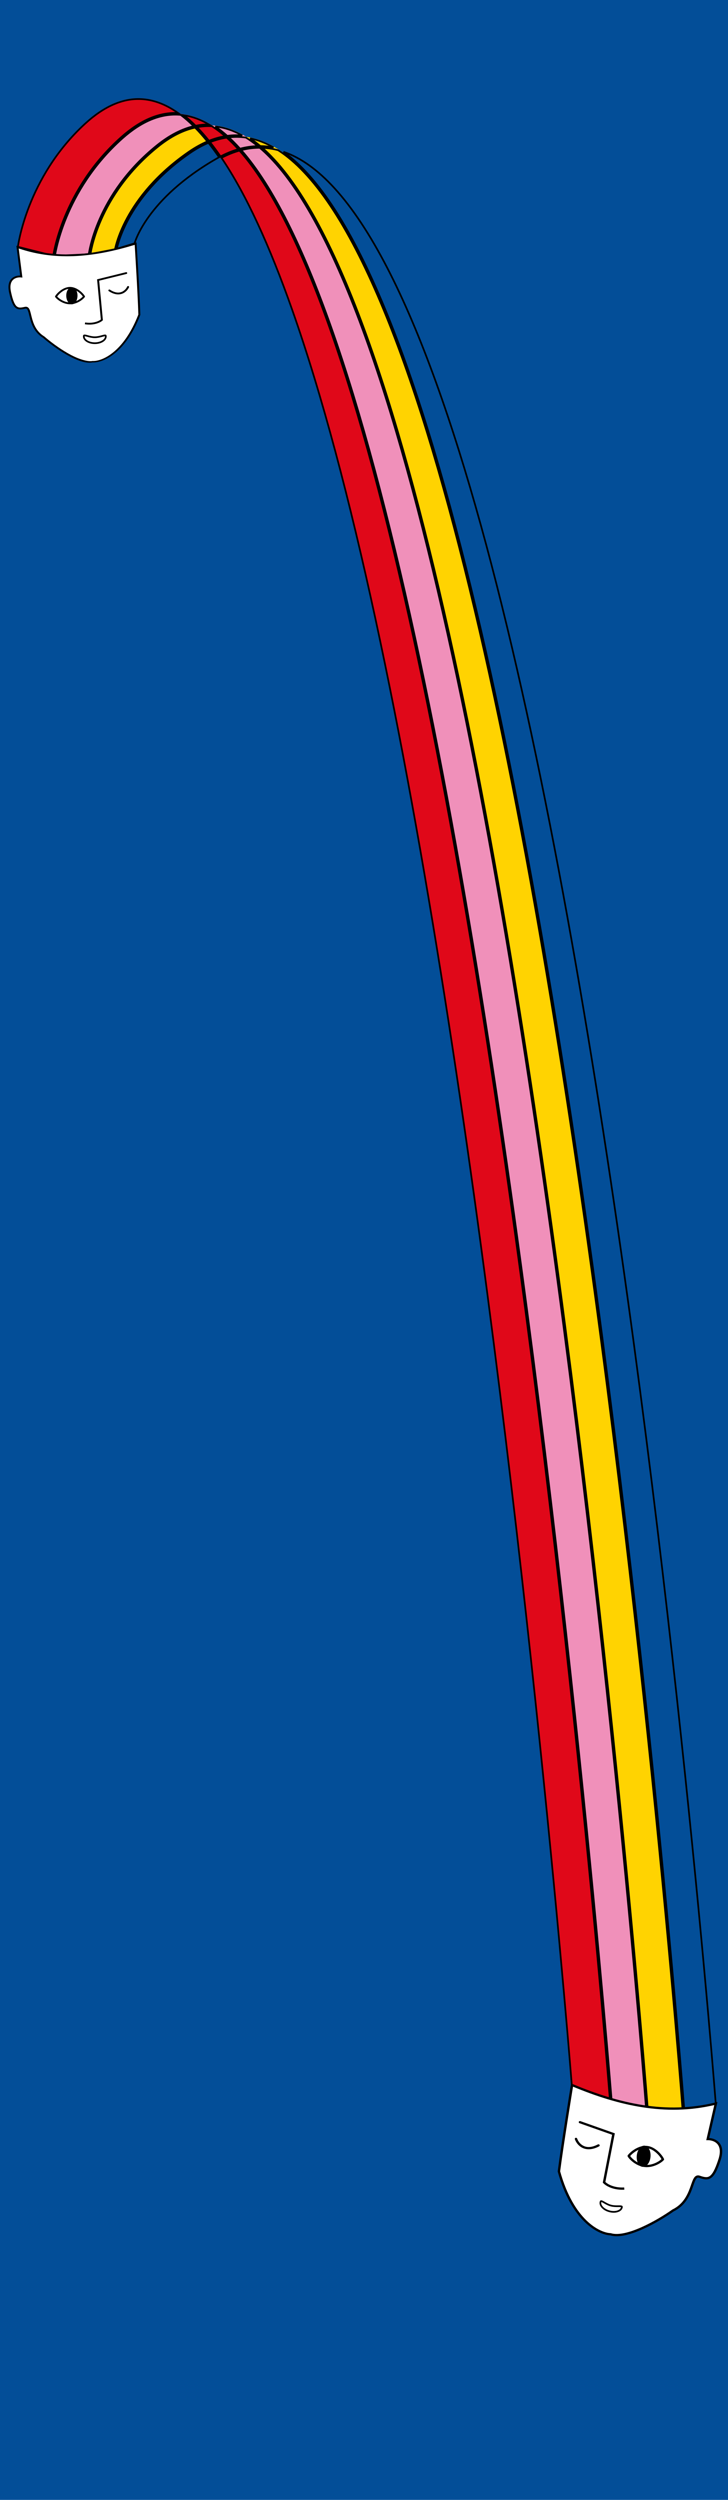 <svg width="430" height="1475" viewBox="0 0 430 1475" fill="none" xmlns="http://www.w3.org/2000/svg">
<rect width="430" height="1475" fill="#034E98"/>
<path d="M79.867 144C79.867 144 86.486 117.925 128.325 93.931C326.397 -19.66 423.292 1241.56 423.292 1241.56L403.792 1246.51C403.792 1246.51 305.573 -43.997 111.706 90.05C73.181 116.688 68.367 147.5 68.367 147.5L79.867 144Z" fill="#034E98"/>
<path d="M68.367 147.5C68.367 147.5 73.181 116.688 111.706 90.05C305.573 -43.997 403.792 1246.51 403.792 1246.51L382.276 1246.4C382.276 1246.4 281.949 -65.849 92.984 86.174C56.892 115.21 52.867 150.5 52.867 150.5L68.367 147.5Z" fill="#FFD301"/>
<path d="M52.867 150.5C52.867 150.5 56.892 115.21 92.984 86.174C281.949 -65.849 382.276 1246.4 382.276 1246.4L360.792 1239.56C360.792 1239.56 256.722 -82.952 72.003 81.244C36.834 112.505 31.867 151.5 31.867 151.5L52.867 150.5Z" fill="#F090BA"/>
<path d="M31.867 151.5C31.867 151.5 36.834 112.505 72.003 81.244C256.722 -82.952 360.792 1239.56 360.792 1239.56L337.308 1231.16C337.308 1231.16 232.965 -95.596 49.855 72.685C14.938 104.774 10 146 10 146L31.867 151.5Z" fill="#E00819"/>
<path d="M53.46 149.876C53.495 149.645 53.543 149.356 53.603 149.014C53.782 148.003 54.078 146.522 54.545 144.653C55.48 140.915 57.102 135.624 59.848 129.428C65.339 117.036 75.323 101.023 93.297 86.563C100.765 80.555 108.071 76.866 115.218 75.297C117.653 77.767 120.071 80.494 122.47 83.468C118.818 85.02 115.135 87.071 111.422 89.639C92.09 103.005 81.204 117.429 75.151 128.525C72.124 134.072 70.307 138.785 69.245 142.117C68.714 143.784 68.372 145.104 68.162 146.011C68.057 146.465 67.986 146.815 67.94 147.053C67.938 147.06 67.937 147.067 67.936 147.074L53.46 149.876ZM79.46 143.601L69.016 146.78C69.049 146.621 69.089 146.44 69.136 146.237C69.341 145.354 69.675 144.06 70.198 142.421C71.242 139.144 73.036 134.489 76.029 129.004C82.013 118.034 92.797 103.733 111.99 90.461C115.741 87.868 119.45 85.815 123.119 84.279C125.218 86.923 127.303 89.756 129.374 92.772C128.942 93.007 128.509 93.249 128.076 93.498C107.097 105.529 94.928 118.093 88.001 127.67C84.538 132.458 82.387 136.496 81.1 139.345C80.456 140.769 80.028 141.896 79.761 142.669C79.627 143.056 79.533 143.355 79.473 143.558C79.468 143.573 79.464 143.587 79.46 143.601ZM10.556 145.624C10.557 145.616 10.558 145.609 10.559 145.601C10.603 145.295 10.672 144.841 10.773 144.25C10.975 143.069 11.302 141.343 11.804 139.17C12.808 134.823 14.51 128.691 17.299 121.558C22.878 107.291 32.805 89.034 50.193 73.054C61.574 62.594 72.587 57.997 83.237 58.463C90.678 58.789 97.994 61.589 105.183 66.666C94.272 66.164 83.095 70.715 71.671 80.87C54.017 96.562 43.944 114.195 38.285 127.904C35.455 134.759 33.727 140.635 32.707 144.8C32.197 146.882 31.864 148.537 31.657 149.674C31.565 150.183 31.498 150.587 31.453 150.88L10.556 145.624ZM52.427 150.02L32.45 150.972C32.495 150.692 32.557 150.317 32.641 149.853C32.844 148.734 33.173 147.099 33.678 145.037C34.689 140.914 36.401 135.087 39.209 128.286C44.825 114.682 54.82 97.187 72.335 81.618C83.814 71.414 94.919 67.037 105.656 67.693C106.004 67.714 106.353 67.741 106.7 67.773C109.278 69.713 111.839 71.945 114.384 74.461C107.261 76.142 100.021 79.87 92.67 85.784C74.552 100.36 64.478 116.511 58.934 129.023C56.162 135.278 54.522 140.625 53.575 144.411C53.101 146.304 52.801 147.807 52.618 148.84C52.528 149.353 52.466 149.75 52.427 150.02ZM115.131 73.793C112.982 71.666 110.817 69.735 108.636 68.005C113.619 68.744 118.545 70.568 123.413 73.417C120.806 73.403 118.183 73.664 115.544 74.205C115.406 74.067 115.269 73.93 115.131 73.793ZM116.385 75.059C119.328 74.507 122.243 74.314 125.132 74.466C127.754 76.136 130.359 78.102 132.948 80.357C129.8 80.886 126.629 81.787 123.433 83.07C121.102 80.167 118.753 77.494 116.385 75.059ZM134.238 80.161C131.913 78.091 129.568 76.247 127.204 74.635C127.242 74.639 127.279 74.644 127.317 74.648C132.649 75.253 137.912 77.035 143.104 79.93C140.171 79.681 137.215 79.755 134.238 80.161ZM124.084 83.887C127.395 82.581 130.672 81.696 133.918 81.216C134.979 82.172 136.038 83.176 137.093 84.227C138.305 85.435 139.512 86.704 140.715 88.035C137.26 89.037 133.775 90.453 130.261 92.297C128.217 89.316 126.157 86.511 124.084 83.887ZM141.792 87.736C140.466 86.257 139.136 84.85 137.799 83.519C136.941 82.664 136.08 81.839 135.216 81.046C138.587 80.658 141.923 80.708 145.225 81.176C147.576 82.628 149.912 84.308 152.233 86.209C148.784 86.3 145.303 86.804 141.792 87.736ZM130.828 93.129C134.408 91.259 137.95 89.843 141.457 88.864C160.268 110.099 177.996 146.292 194.583 193.127C230.299 293.976 260.62 443.857 285.173 598.905C309.725 753.944 328.505 914.117 341.148 1035.53C347.469 1096.24 352.255 1147.26 355.462 1183.1C357.065 1201.02 358.273 1215.14 359.08 1224.79C359.484 1229.61 359.787 1233.31 359.99 1235.81C360.039 1236.42 360.083 1236.96 360.12 1237.42L360.218 1238.64L360.233 1238.83L337.781 1230.8L337.73 1230.16C337.679 1229.53 337.603 1228.57 337.501 1227.32C337.298 1224.82 336.994 1221.1 336.59 1216.26C335.781 1206.59 334.57 1192.41 332.965 1174.44C329.754 1138.49 324.963 1087.31 318.641 1026.43C305.997 904.676 287.231 744.08 262.742 588.741C238.254 433.411 208.039 283.303 172.491 182.537C159.344 145.272 145.454 114.712 130.828 93.129ZM361.264 1239.18L361.215 1238.56C361.164 1237.92 361.088 1236.98 360.987 1235.73C360.784 1233.23 360.48 1229.53 360.077 1224.7C359.269 1215.06 358.061 1200.93 356.458 1183.01C353.251 1147.16 348.464 1096.14 342.142 1035.43C329.499 914.004 310.717 753.812 286.161 598.749C261.607 443.694 231.275 293.735 195.526 192.793C179.033 146.224 161.365 110.021 142.536 88.576C146.201 87.644 149.826 87.191 153.412 87.194C155.389 88.88 157.355 90.727 159.31 92.73C180.057 113.979 199.448 152.678 217.434 203.492C253.396 305.091 283.647 454.831 307.998 609.357C332.347 763.875 350.792 923.146 363.15 1043.79C369.329 1104.11 373.986 1154.77 377.098 1190.36C378.654 1208.15 379.824 1222.17 380.605 1231.74C380.996 1236.53 381.289 1240.2 381.484 1242.68C381.582 1243.92 381.656 1244.86 381.704 1245.49L381.721 1245.7L361.264 1239.18ZM382.74 1245.9L382.701 1245.41C382.653 1244.78 382.579 1243.84 382.481 1242.6C382.286 1240.12 381.992 1236.45 381.602 1231.66C380.821 1222.09 379.651 1208.06 378.094 1190.27C374.982 1154.68 370.324 1104.01 364.145 1043.69C351.786 923.035 333.339 763.744 308.986 609.202C284.634 454.668 254.372 304.85 218.377 203.158C200.384 152.326 180.935 113.447 160.025 92.031C158.352 90.317 156.669 88.714 154.975 87.225C158.063 87.343 161.122 87.8 164.153 88.584C164.187 88.593 164.22 88.602 164.253 88.61C169.427 91.934 174.528 96.284 179.554 101.599C200.718 123.978 220.43 163.308 238.661 214.364C275.115 316.452 305.562 465.16 329.955 618.091C354.348 771.014 372.682 928.128 384.919 1047.01C391.037 1106.46 395.631 1156.34 398.695 1191.36C400.227 1208.87 401.377 1222.67 402.144 1232.09C402.527 1236.8 402.815 1240.41 403.006 1242.85C403.102 1244.07 403.174 1244.99 403.222 1245.61L403.252 1246.01L382.74 1245.9ZM153.781 86.196C151.785 84.509 149.774 82.981 147.749 81.616C152.408 82.582 157.011 84.382 161.558 86.976C158.984 86.483 156.392 86.221 153.781 86.196ZM180.281 100.912C176.07 96.46 171.794 92.664 167.452 89.569C177.753 93.059 187.77 100.333 197.499 110.967C219.035 134.507 239.041 174.377 257.505 225.496C294.426 327.715 325.102 474.679 349.592 625.227C374.082 775.767 392.382 929.859 404.56 1046.32C410.649 1104.55 415.208 1153.37 418.244 1187.63C419.762 1204.76 420.9 1218.25 421.658 1227.46C422.036 1232.07 422.321 1235.6 422.51 1237.98C422.605 1239.17 422.676 1240.08 422.723 1240.68L422.761 1241.18L404.245 1245.88L404.219 1245.54C404.171 1244.92 404.099 1243.99 404.003 1242.77C403.811 1240.33 403.524 1236.72 403.14 1232.01C402.374 1222.59 401.224 1208.79 399.691 1191.28C396.627 1156.25 392.033 1106.36 385.914 1046.91C373.676 928.016 355.339 770.881 330.943 617.933C306.548 464.994 276.09 316.209 239.603 214.028C221.364 162.949 201.596 123.451 180.281 100.912Z" stroke="black"/>
<path d="M418.038 1262.12L422.84 1241.14C393.455 1248.34 365.428 1241.78 337.894 1230.23C337.894 1230.23 332.145 1265.42 330.132 1281.2C338.186 1310.26 353.805 1318.03 360.607 1318.28C370.146 1321.24 389.172 1310.16 397.493 1304.25C410.404 1297.96 407.827 1282.56 413.113 1284.34C418.399 1286.13 421.103 1286.39 425.041 1274.17C428.192 1264.38 421.685 1262.06 418.038 1262.12Z" fill="white"/>
<path d="M367.274 1302.52C367.016 1303.5 366.146 1304.29 364.812 1304.73C363.484 1305.16 361.762 1305.21 359.971 1304.74C358.18 1304.27 356.704 1303.38 355.759 1302.35C354.811 1301.32 354.442 1300.2 354.699 1299.22C354.767 1298.96 354.844 1298.84 354.897 1298.78C354.937 1298.74 354.976 1298.72 355.044 1298.72C355.132 1298.71 355.269 1298.73 355.477 1298.81C355.68 1298.88 355.918 1299 356.197 1299.15C356.419 1299.27 356.663 1299.41 356.927 1299.56C357.962 1300.16 359.309 1300.94 360.86 1301.35C362.411 1301.76 363.967 1301.74 365.163 1301.73C365.469 1301.72 365.75 1301.72 366.003 1301.72C366.321 1301.73 366.584 1301.74 366.798 1301.78C367.016 1301.81 367.146 1301.86 367.22 1301.91C367.278 1301.95 367.302 1301.98 367.316 1302.04C367.335 1302.12 367.341 1302.26 367.274 1302.52Z" stroke="black"/>
<path fill-rule="evenodd" clip-rule="evenodd" d="M337.187 1230.12L337.893 1230.23C337.187 1230.12 337.187 1230.12 337.187 1230.12L337.187 1230.12L336.936 1231.67C336.775 1232.66 336.543 1234.1 336.257 1235.87C335.687 1239.41 334.905 1244.31 334.06 1249.69C332.372 1260.46 330.43 1273.21 329.422 1281.11L329.406 1281.23L329.439 1281.35C337.494 1310.41 353.177 1318.59 360.487 1318.93C363.038 1319.7 366.131 1319.53 369.399 1318.81C372.722 1318.08 376.305 1316.77 379.826 1315.19C386.841 1312.04 393.693 1307.78 397.886 1304.81C404.55 1301.54 407.198 1295.93 408.837 1291.49C409.078 1290.84 409.304 1290.19 409.515 1289.59C409.659 1289.18 409.797 1288.78 409.929 1288.42C410.262 1287.49 410.569 1286.72 410.896 1286.12C411.228 1285.51 411.539 1285.16 411.834 1284.99C412.081 1284.85 412.386 1284.8 412.877 1284.96C415.47 1285.84 417.838 1286.52 420.009 1285.04C421.053 1284.34 421.987 1283.17 422.9 1281.47C423.815 1279.75 424.736 1277.44 425.725 1274.36C427.341 1269.35 426.533 1266.05 424.623 1264.02C423.021 1262.32 420.759 1261.63 418.914 1261.49L423.781 1240.22L422.646 1240.5C393.49 1247.64 365.646 1241.15 338.18 1229.63L337.326 1229.27L337.187 1230.12ZM338.461 1231.19C365.438 1242.4 393.004 1248.79 421.898 1242.05L417.15 1262.79L418.061 1262.78C419.752 1262.75 422.051 1263.28 423.552 1264.88C425.021 1266.44 425.89 1269.2 424.356 1273.97C423.376 1277.01 422.482 1279.25 421.617 1280.87C420.75 1282.49 419.939 1283.44 419.154 1283.97C417.666 1284.98 416.04 1284.63 413.347 1283.72C412.516 1283.44 411.746 1283.48 411.072 1283.87C410.445 1284.22 409.99 1284.83 409.619 1285.51C409.242 1286.2 408.909 1287.05 408.574 1287.98C408.432 1288.37 408.291 1288.78 408.147 1289.19C407.941 1289.78 407.726 1290.39 407.486 1291.05C405.868 1295.42 403.36 1300.64 397.152 1303.67L397.099 1303.69L397.052 1303.73C392.919 1306.66 386.123 1310.88 379.187 1313.99C375.718 1315.55 372.236 1316.82 369.049 1317.52C365.848 1318.22 363.024 1318.33 360.824 1317.65L360.726 1317.62L360.624 1317.62C354.292 1317.38 338.882 1309.99 330.856 1281.16C331.865 1273.27 333.793 1260.62 335.474 1249.9C336.318 1244.52 337.099 1239.63 337.67 1236.08C337.955 1234.31 338.187 1232.88 338.348 1231.88L338.461 1231.19Z" fill="black"/>
<path fill-rule="evenodd" clip-rule="evenodd" d="M372.213 1272.12C372.333 1271.97 372.493 1271.79 372.693 1271.59C373.247 1271.02 374.053 1270.31 375.034 1269.64C377.036 1268.28 379.537 1267.22 382.009 1267.46C384.481 1267.7 386.727 1269.23 388.423 1270.96C389.254 1271.81 389.906 1272.66 390.339 1273.33C390.495 1273.57 390.616 1273.78 390.705 1273.95C390.609 1274.04 390.487 1274.15 390.339 1274.27C389.814 1274.71 389.039 1275.25 388.079 1275.76C386.143 1276.78 383.622 1277.58 381.035 1277.33C378.448 1277.07 376.133 1275.79 374.434 1274.41C373.592 1273.73 372.936 1273.05 372.508 1272.51C372.387 1272.36 372.289 1272.23 372.213 1272.12ZM390.864 1274.29C390.864 1274.29 390.863 1274.29 390.863 1274.29C390.868 1274.31 390.87 1274.31 390.864 1274.29ZM371.991 1272.43C371.99 1272.43 371.99 1272.43 371.989 1272.43C371.979 1272.45 371.982 1272.44 371.991 1272.43ZM380.905 1278.64C374.931 1278.05 370.56 1272.79 370.636 1272.02C370.711 1271.25 376.164 1265.56 382.139 1266.14C388.114 1266.73 392.347 1273.39 392.272 1274.16C392.196 1274.92 386.88 1279.23 380.905 1278.64Z" fill="black"/>
<path d="M376.111 1271.86C375.771 1275.31 377.311 1278.29 379.551 1278.51C381.792 1278.73 383.884 1276.11 384.225 1272.66C384.566 1269.21 383.026 1266.23 380.785 1266.01C378.545 1265.79 376.452 1268.41 376.111 1271.86Z" fill="black"/>
<path fill-rule="evenodd" clip-rule="evenodd" d="M341.886 1251.91C341.751 1252.25 341.941 1252.63 342.311 1252.76L361.538 1259.56L356.044 1287.79L356.257 1288.03C357.611 1289.56 361.794 1292.24 368.363 1292C368.502 1291.99 368.641 1291.99 368.782 1291.98L368.683 1290.66L368.676 1290.66L368.285 1290.68L368.282 1290.68C362.511 1290.89 358.86 1288.68 357.57 1287.43L363.156 1258.73L342.803 1251.53C342.432 1251.4 342.022 1251.57 341.886 1251.91Z" fill="black"/>
<path fill-rule="evenodd" clip-rule="evenodd" d="M339.999 1261.37C339.623 1261.48 339.418 1261.85 339.54 1262.2C340.11 1263.83 341.507 1266.02 343.895 1267.24C346.338 1268.48 349.658 1268.63 353.855 1266.42C354.196 1266.24 354.31 1265.83 354.111 1265.52C353.912 1265.2 353.475 1265.09 353.134 1265.27C349.265 1267.3 346.48 1267.06 344.568 1266.08C342.601 1265.08 341.392 1263.23 340.898 1261.81C340.776 1261.46 340.374 1261.27 339.999 1261.37Z" fill="black"/>
<path d="M12.568 163.168L10.354 145.778C33.6 153.961 56.846 150.893 80.091 143.732C80.091 143.732 81.936 172.715 82.305 185.672C73.45 208.585 60.166 213.632 54.632 213.291C46.662 214.928 32.124 204.426 25.851 198.97C15.888 192.832 19.209 180.557 14.781 181.58C10.354 182.603 8.14 182.603 5.926 172.374C4.155 164.191 9.616 162.827 12.568 163.168Z" fill="white"/>
<path fill-rule="evenodd" clip-rule="evenodd" d="M80.674 143.701L80.093 143.732C80.674 143.701 80.674 143.701 80.674 143.701L80.674 143.702L80.754 144.972C80.805 145.79 80.879 146.973 80.968 148.433C81.147 151.353 81.389 155.381 81.643 159.815C82.15 168.679 82.704 179.171 82.888 185.658L82.891 185.758L82.855 185.853C74 208.765 60.63 214.142 54.678 213.832C52.548 214.247 50.054 213.861 47.463 213.018C44.827 212.161 42.027 210.81 39.3 209.247C33.864 206.133 28.649 202.137 25.489 199.392C20.348 196.206 18.65 191.445 17.676 187.716C17.533 187.169 17.402 186.628 17.279 186.121C17.195 185.774 17.115 185.443 17.038 185.137C16.841 184.362 16.655 183.711 16.438 183.199C16.217 182.678 15.993 182.369 15.767 182.209C15.578 182.075 15.335 182.007 14.924 182.102C12.752 182.604 10.778 182.962 9.136 181.597C8.345 180.939 7.682 179.922 7.079 178.464C6.474 177.001 5.913 175.049 5.357 172.48C4.448 168.282 5.367 165.677 7.077 164.183C8.513 162.929 10.402 162.554 11.909 162.585L9.665 144.959L10.562 145.275C33.628 153.395 56.72 150.365 79.909 143.222L80.629 143L80.674 143.701ZM79.556 144.463C56.788 151.393 33.93 154.366 11.045 146.591L13.234 163.787L12.497 163.701C11.128 163.543 9.222 163.79 7.877 164.965C6.562 166.114 5.635 168.283 6.498 172.269C7.049 174.813 7.595 176.698 8.166 178.08C8.739 179.466 9.321 180.303 9.914 180.797C11.04 181.733 12.386 181.58 14.642 181.059C15.338 180.898 15.96 180.99 16.475 181.355C16.955 181.695 17.275 182.225 17.522 182.807C17.771 183.397 17.974 184.113 18.171 184.892C18.255 185.223 18.336 185.56 18.421 185.907C18.54 186.401 18.665 186.916 18.808 187.464C19.769 191.142 21.385 195.571 26.175 198.522L26.216 198.547L26.251 198.578C29.367 201.288 34.539 205.253 39.913 208.333C42.6 209.873 45.321 211.181 47.849 212.004C50.388 212.829 52.839 213.377 54.678 213C59.829 213.317 72.908 208.312 81.722 185.586C81.535 179.108 80.985 168.692 80.48 159.872C80.227 155.44 79.984 151.413 79.806 148.494C79.716 147.034 79.643 145.852 79.592 145.034L79.556 144.463Z" fill="black"/>
<path fill-rule="evenodd" clip-rule="evenodd" d="M48.919 174.945C48.833 174.816 48.718 174.657 48.572 174.474C48.168 173.967 47.571 173.33 46.83 172.709C45.316 171.441 43.373 170.381 41.35 170.381C39.326 170.381 37.383 171.441 35.87 172.709C35.128 173.33 34.531 173.967 34.127 174.474C33.981 174.657 33.866 174.816 33.781 174.945C33.852 175.029 33.941 175.128 34.051 175.24C34.442 175.637 35.028 176.135 35.765 176.622C37.253 177.604 39.232 178.459 41.35 178.459C43.467 178.459 45.447 177.604 46.935 176.622C47.672 176.135 48.258 175.637 48.648 175.24C48.758 175.128 48.848 175.029 48.919 174.945ZM33.624 175.213C33.625 175.212 33.625 175.211 33.626 175.209C33.62 175.226 33.618 175.228 33.624 175.213ZM49.074 175.209C49.074 175.211 49.075 175.212 49.075 175.213C49.082 175.228 49.08 175.226 49.074 175.209ZM41.35 179.535C46.24 179.535 50.205 175.616 50.205 174.988C50.205 174.361 46.24 169.305 41.35 169.305C36.459 169.305 32.494 174.361 32.494 174.988C32.494 175.616 36.459 179.535 41.35 179.535Z" fill="black"/>
<path d="M45.776 174.42C45.776 177.245 44.29 179.535 42.456 179.535C40.622 179.535 39.135 177.245 39.135 174.42C39.135 171.595 40.622 169.5 42.456 169.5C44.29 169.5 45.776 171.595 45.776 174.42Z" fill="black"/>
<path fill-rule="evenodd" clip-rule="evenodd" d="M75.12 160.983C75.203 161.27 75.019 161.565 74.708 161.641L58.576 165.617L60.771 188.944L60.579 189.121C59.36 190.248 55.753 192.085 50.447 191.366C50.335 191.351 50.223 191.335 50.109 191.317L50.295 190.255L50.301 190.256L50.616 190.302L50.619 190.302C55.28 190.933 58.417 189.434 59.563 188.525L57.331 164.81L74.408 160.602C74.719 160.525 75.037 160.696 75.12 160.983Z" fill="black"/>
<path fill-rule="evenodd" clip-rule="evenodd" d="M75.894 168.811C76.189 168.928 76.326 169.244 76.199 169.517C75.606 170.796 74.299 172.459 72.266 173.253C70.185 174.066 67.482 173.918 64.257 171.789C63.995 171.616 63.934 171.28 64.121 171.039C64.308 170.797 64.671 170.741 64.933 170.914C67.906 172.876 70.184 172.898 71.812 172.262C73.487 171.608 74.615 170.202 75.129 169.093C75.256 168.82 75.598 168.694 75.894 168.811Z" fill="black"/>
<path d="M62.5 198.5C62.5 199.515 61.859 200.503 60.679 201.261C59.505 202.017 57.852 202.5 56 202.5C54.148 202.5 52.495 202.017 51.321 201.261C50.141 200.503 49.5 199.515 49.5 198.5C49.5 198.234 49.543 198.095 49.581 198.027C49.609 197.976 49.641 197.948 49.706 197.927C49.79 197.899 49.928 197.884 50.148 197.906C50.363 197.926 50.622 197.978 50.931 198.054C51.176 198.114 51.448 198.189 51.742 198.27C52.895 198.587 54.396 199 56 199C57.604 199 59.105 198.587 60.258 198.27C60.552 198.189 60.824 198.114 61.069 198.054C61.378 197.978 61.637 197.926 61.852 197.906C62.072 197.884 62.21 197.899 62.294 197.927C62.359 197.948 62.391 197.976 62.419 198.027C62.457 198.095 62.5 198.234 62.5 198.5Z" stroke="black"/>
</svg>
